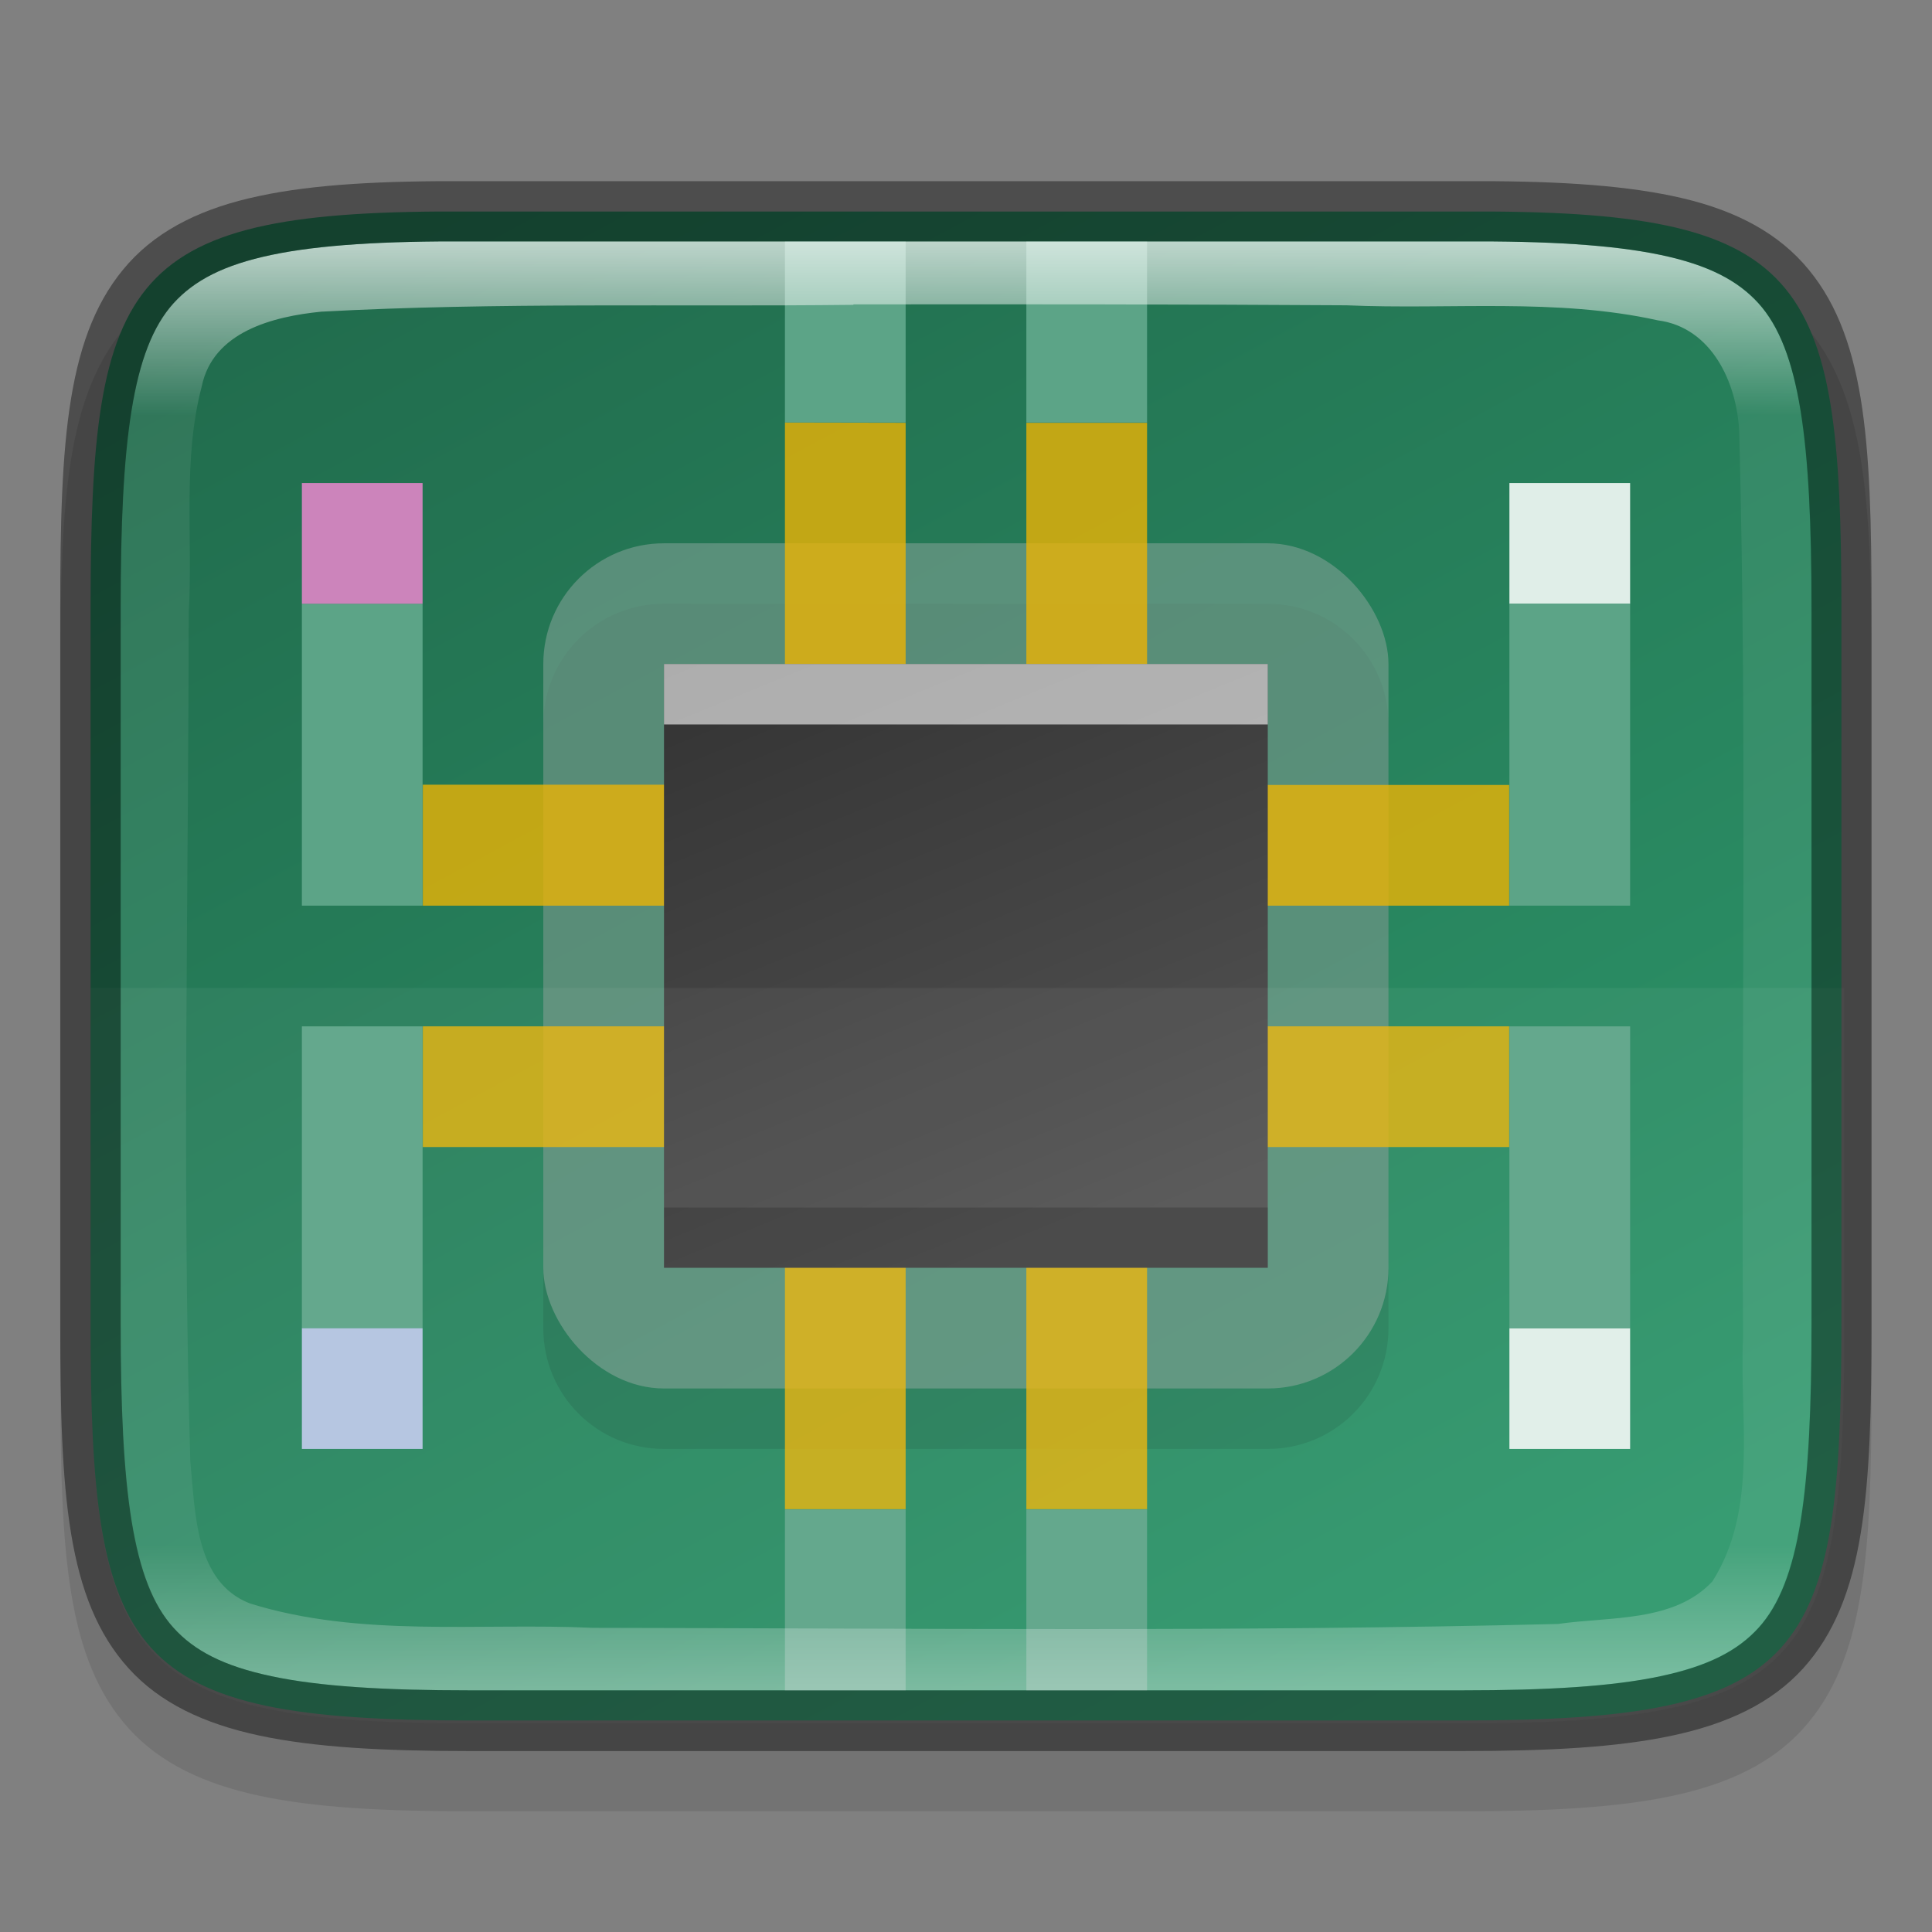 <?xml version="1.0" encoding="UTF-8" standalone="no"?>
<!-- Created with Inkscape (http://www.inkscape.org/) -->

<svg
   width="32"
   height="32"
   viewBox="0 0 8.467 8.467"
   version="1.1"
   id="svg2719"
   inkscape:version="1.1.2 (0a00cf5339, 2022-02-04, custom)"
   sodipodi:docname="jockey.svg"
   xmlns:inkscape="http://www.inkscape.org/namespaces/inkscape"
   xmlns:sodipodi="http://sodipodi.sourceforge.net/DTD/sodipodi-0.dtd"
   xmlns:xlink="http://www.w3.org/1999/xlink"
   xmlns="http://www.w3.org/2000/svg"
   xmlns:svg="http://www.w3.org/2000/svg">
  <rect x="0" y="0" width="8.467" height="8.467" fill="#808080" stroke="none"/>
  <sodipodi:namedview
     id="namedview2721"
     pagecolor="#ffffff"
     bordercolor="#666666"
     borderopacity="1.0"
     inkscape:pageshadow="2"
     inkscape:pageopacity="0.0"
     inkscape:pagecheckerboard="0"
     inkscape:document-units="px"
     showgrid="false"
     units="px"
     inkscape:zoom="17.89864"
     inkscape:cx="14.526243"
     inkscape:cy="16.425829"
     inkscape:window-width="1920"
     inkscape:window-height="1012"
     inkscape:window-x="0"
     inkscape:window-y="0"
     inkscape:window-maximized="1"
     inkscape:current-layer="svg2719" />
  <defs
     id="defs2716">
    <linearGradient
       inkscape:collect="always"
       id="linearGradient1871">
      <stop
         style="stop-color:#ffffff;stop-opacity:1;"
         offset="0"
         id="stop1867" />
      <stop
         style="stop-color:#ffffff;stop-opacity:0.1"
         offset="0.12"
         id="stop2515" />
      <stop
         style="stop-color:#ffffff;stop-opacity:0.102"
         offset="0.9"
         id="stop2581" />
      <stop
         style="stop-color:#ffffff;stop-opacity:0.502"
         offset="1"
         id="stop1869" />
    </linearGradient>
    <linearGradient
       inkscape:collect="always"
       xlink:href="#linearGradient1871"
       id="linearGradient867"
       x1="4.628"
       y1="11.865"
       x2="4.628"
       y2="18.215"
       gradientUnits="userSpaceOnUse"
       gradientTransform="translate(-2.57,-10.806)" />
    <linearGradient
       inkscape:collect="always"
       id="linearGradient3598">
      <stop
         style="stop-color:#216c4d;stop-opacity:1"
         offset="0"
         id="stop3594" />
      <stop
         style="stop-color:#2d976b;stop-opacity:1"
         offset="1"
         id="stop3596" />
    </linearGradient>
    <linearGradient
       inkscape:collect="always"
       xlink:href="#linearGradient3598"
       id="linearGradient2033"
       x1="2.059"
       y1="0.794"
       x2="5.763"
       y2="7.673"
       gradientUnits="userSpaceOnUse" />
    <linearGradient
       inkscape:collect="always"
       xlink:href="#linearGradient15706"
       id="linearGradient15708"
       x1="4.498"
       y1="4.101"
       x2="6.178"
       y2="8.396"
       gradientUnits="userSpaceOnUse"
       gradientTransform="matrix(0.675,0,0,0.704,-0.125,-0.166)" />
    <linearGradient
       inkscape:collect="always"
       id="linearGradient15706">
      <stop
         style="stop-color:#313131;stop-opacity:1;"
         offset="0"
         id="stop15702" />
      <stop
         style="stop-color:#535353;stop-opacity:1"
         offset="1"
         id="stop15704" />
    </linearGradient>
  </defs>
  <path
     d="M 1.92,1.059 C 1.605,1.061 1.349,1.078 1.136,1.123 0.893,1.174 0.701,1.266 0.564,1.417 0.291,1.72 0.265,2.19 0.265,2.93 v 3.136 c 0,0.74 0.027,1.208 0.3,1.51 0.137,0.151 0.329,0.242 0.572,0.294 0.243,0.052 0.543,0.068 0.923,0.068 h 2.174 2.174 c 0.381,0 0.68,-0.016 0.923,-0.068 C 7.574,7.818 7.766,7.727 7.902,7.576 8.175,7.274 8.202,6.806 8.202,6.066 V 2.93 c 0,-0.74 -0.027,-1.21 -0.3,-1.513 C 7.766,1.266 7.574,1.174 7.331,1.123 7.088,1.072 6.788,1.057 6.407,1.059 H 4.233 2.06 2.059 c -0.048,-2.375e-4 -0.094,-3.36e-4 -0.139,0 z"
     style="color:#000000;display:inline;overflow:visible;visibility:visible;fill:#000000;fill-opacity:1;fill-rule:nonzero;stroke:none;stroke-width:0.265;marker:none;enable-background:accumulate;opacity:0.1"
     id="path1438" />
  <path
     d="m 8.07,2.666 c 0,-1.472 -0.155,-1.747 -1.662,-1.739 H 4.233 2.059 C 0.551,0.918 0.397,1.194 0.397,2.666 v 3.135 c 0,1.471 0.155,1.739 1.662,1.739 H 4.233 6.408 c 1.508,0 1.662,-0.268 1.662,-1.739 z"
     style="color:#000000;display:inline;overflow:visible;visibility:visible;fill:url(#linearGradient2033);fill-opacity:1;fill-rule:nonzero;stroke:none;stroke-width:0.265;marker:none;enable-background:accumulate"
     id="path908" />
  <path
     id="rect3921"
     style="opacity:0.1;stroke-width:0.265;stroke-linecap:round;stroke-linejoin:round"
     d="m 2.91,2.646 h 2.646 c 0.293,0 0.529,0.236 0.529,0.529 v 2.646 c 0,0.293 -0.236,0.529 -0.529,0.529 H 2.91 C 2.617,6.35 2.381,6.114 2.381,5.821 V 3.175 c 0,-0.293 0.236,-0.529 0.529,-0.529 z" />
  <path
     id="rect60"
     d="M 6.615,2.117 V 2.646 H 7.144 V 2.117 Z m 0,3.704 V 6.35 H 7.144 V 5.821 Z"
     style="fill:#e0eee8;fill-opacity:1;stroke-width:0.265" />
  <path
     id="rect2419"
     style="fill:#5ca487;fill-opacity:1;stroke-width:0.265;stroke-linecap:round;stroke-linejoin:round"
     d="m 3.44,1.058 v 0.794 H 3.969 v -0.794 z m 1.058,0 v 0.794 h 0.529 v -0.794 z M 3.44,6.615 v 0.794 H 3.969 v -0.794 z m 1.058,0 v 0.794 h 0.529 v -0.794 z" />
  <path
     id="rect2419-7"
     style="fill:#5ca487;fill-opacity:1;stroke-width:0.265;stroke-linecap:round;stroke-linejoin:round"
     d="M 7.144,2.646 H 6.615 l -10e-8,1.323 h 0.529 z m -1e-7,1.852 H 6.615 l 10e-8,1.323 H 7.144 Z M 1.852,2.646 H 1.323 V 3.969 h 0.529 z m 0,1.852 H 1.323 l 1e-7,1.323 h 0.529 z"
     sodipodi:nodetypes="cccccccccccccccccccc" />
  <rect
     style="fill:#cc84bb;fill-opacity:1;stroke-width:0.265;stroke-linecap:round;stroke-linejoin:round"
     id="rect2985"
     width="0.529"
     height="0.529"
     x="1.323"
     y="2.117" />
  <rect
     style="fill:#b2c3e0;fill-opacity:1;stroke-width:0.265;stroke-linecap:round;stroke-linejoin:round"
     id="rect3197"
     width="0.529"
     height="0.529"
     x="1.323"
     y="5.821" />
  <rect
     style="opacity:0.6;fill:#7ea193;fill-opacity:1;stroke-width:0.265;stroke-linecap:round;stroke-linejoin:round"
     id="rect3641"
     width="3.704"
     height="3.704"
     x="2.381"
     y="2.381"
     ry="0.529" />
  <path
     id="rect1032"
     style="opacity:0.8;fill:#eab305;fill-opacity:1;stroke-width:0.265;stroke-linecap:round;stroke-linejoin:round"
     d="m 3.44,1.852 v 1.587 h -1.587 V 3.969 h 1.587 v 0.529 h -1.587 v 0.529 h 1.587 v 1.587 h 0.529 v -1.587 h 0.529 v 1.587 h 0.529 v -1.587 h 1.587 V 4.498 h -1.587 V 3.969 h 1.587 V 3.44 h -1.587 v -1.587 H 4.498 v 1.587 H 3.969 v -1.587 z M 3.969,3.969 H 4.498 V 4.498 H 3.969 Z" />
  <path
     id="rect15502"
     style="fill:url(#linearGradient15708);stroke-width:0.182;stroke-linejoin:round"
     d="M 2.91,2.91 H 5.556 V 5.556 H 2.91 Z"
     sodipodi:nodetypes="ccccc" />
  <path
     id="rect16260"
     style="opacity:0.6;fill:#ffffff;stroke-width:0.224;stroke-linejoin:round"
     d="M 2.91,2.91 H 5.556 V 3.175 H 2.91 Z" />
  <path
     id="rect17096"
     style="opacity:0.2;fill:#000000;stroke-width:0.224;stroke-linejoin:round"
     d="M 2.91,5.292 H 5.556 V 5.556 H 2.91 Z" />
  <path
     id="rect3455"
     style="opacity:0.05;fill:#ffffff;fill-opacity:1;stroke-width:1;stroke-linecap:round;stroke-linejoin:round"
     d="M 1.5 16.338 L 1.5 21.926 C 1.5 27.486 2.083 28.5 7.781 28.5 L 16 28.5 L 24.217 28.5 C 29.915 28.5 30.5 27.486 30.5 21.926 L 30.5 16.338 L 1.5 16.338 z "
     transform="scale(0.265)" />
  <path
     d="m 2.058,1.058 c -0.373,-0.002 -0.658,0.015 -0.868,0.059 -0.21,0.044 -0.339,0.112 -0.43,0.212 -0.181,0.201 -0.232,0.605 -0.232,1.336 v 3.136 c 0,0.731 0.05,1.133 0.232,1.333 0.091,0.1 0.22,0.168 0.43,0.212 0.21,0.045 0.496,0.062 0.869,0.062 H 4.233 6.407 c 0.373,0 0.659,-0.017 0.869,-0.062 0.21,-0.045 0.339,-0.112 0.43,-0.212 0.181,-0.2 0.232,-0.602 0.232,-1.333 v -3.136 c 0,-0.731 -0.05,-1.135 -0.232,-1.336 -0.091,-0.1 -0.22,-0.168 -0.43,-0.212 -0.21,-0.044 -0.495,-0.061 -0.868,-0.059 H 6.408 4.233 2.059 Z m 1.682,0.276 c 0.72,-7.94e-4 1.44,-5.29e-4 2.161,0.004 0.452,0.02 0.918,-0.033 1.365,0.066 0.236,0.031 0.346,0.274 0.356,0.487 0.035,1.321 0.009,2.647 0.017,3.971 -0.017,0.357 0.068,0.748 -0.134,1.068 -0.168,0.181 -0.451,0.154 -0.677,0.187 -1.409,0.035 -2.82,0.019 -4.231,0.017 -0.497,-0.023 -1.018,0.044 -1.502,-0.107 -0.243,-0.094 -0.239,-0.406 -0.261,-0.623 -0.036,-1.234 -0.008,-2.477 -0.007,-3.713 0.019,-0.331 -0.028,-0.673 0.057,-0.997 0.049,-0.241 0.314,-0.307 0.523,-0.328 0.777,-0.042 1.554,-0.021 2.333,-0.03 z"
     style="color:#000000;display:inline;overflow:visible;visibility:visible;opacity:0.7;fill:url(#linearGradient867);fill-opacity:1;fill-rule:nonzero;stroke:none;stroke-width:0.265;marker:none;enable-background:accumulate"
     id="path1034" />
  <path
     d="m 2.059,0.794 c -0.381,-0.002 -0.68,0.013 -0.923,0.065 -0.243,0.051 -0.435,0.143 -0.572,0.294 -0.273,0.303 -0.3,0.773 -0.3,1.513 v 3.136 c 0,0.74 0.027,1.208 0.3,1.51 0.137,0.151 0.329,0.242 0.572,0.294 0.243,0.052 0.543,0.068 0.923,0.068 h 2.174 2.174 c 0.381,0 0.68,-0.016 0.923,-0.068 0.243,-0.052 0.435,-0.143 0.572,-0.294 0.273,-0.302 0.3,-0.77 0.3,-1.51 v -3.136 c 0,-0.74 -0.027,-1.21 -0.3,-1.513 -0.137,-0.151 -0.328,-0.243 -0.572,-0.294 -0.243,-0.051 -0.543,-0.067 -0.923,-0.065 H 4.233 2.06 Z M 2.058,1.058 h 5.292e-4 2.175 2.175 5.292e-4 c 0.373,-0.002 0.658,0.015 0.868,0.059 0.21,0.044 0.339,0.112 0.43,0.212 0.181,0.201 0.232,0.605 0.232,1.336 v 3.136 c 0,0.731 -0.05,1.133 -0.232,1.333 -0.091,0.1 -0.22,0.168 -0.43,0.212 -0.21,0.045 -0.496,0.062 -0.869,0.062 H 4.233 2.059 c -0.373,0 -0.659,-0.017 -0.869,-0.062 C 0.981,7.302 0.851,7.234 0.761,7.134 0.58,6.934 0.529,6.532 0.529,5.801 v -3.136 c 0,-0.731 0.05,-1.135 0.232,-1.336 0.091,-0.1 0.22,-0.168 0.43,-0.212 0.21,-0.044 0.495,-0.061 0.868,-0.059 z"
     style="color:#000000;display:inline;opacity:0.4;fill:#000000;stroke-width:0.265;-inkscape-stroke:none;enable-background:new"
     id="path1156" />
</svg>
